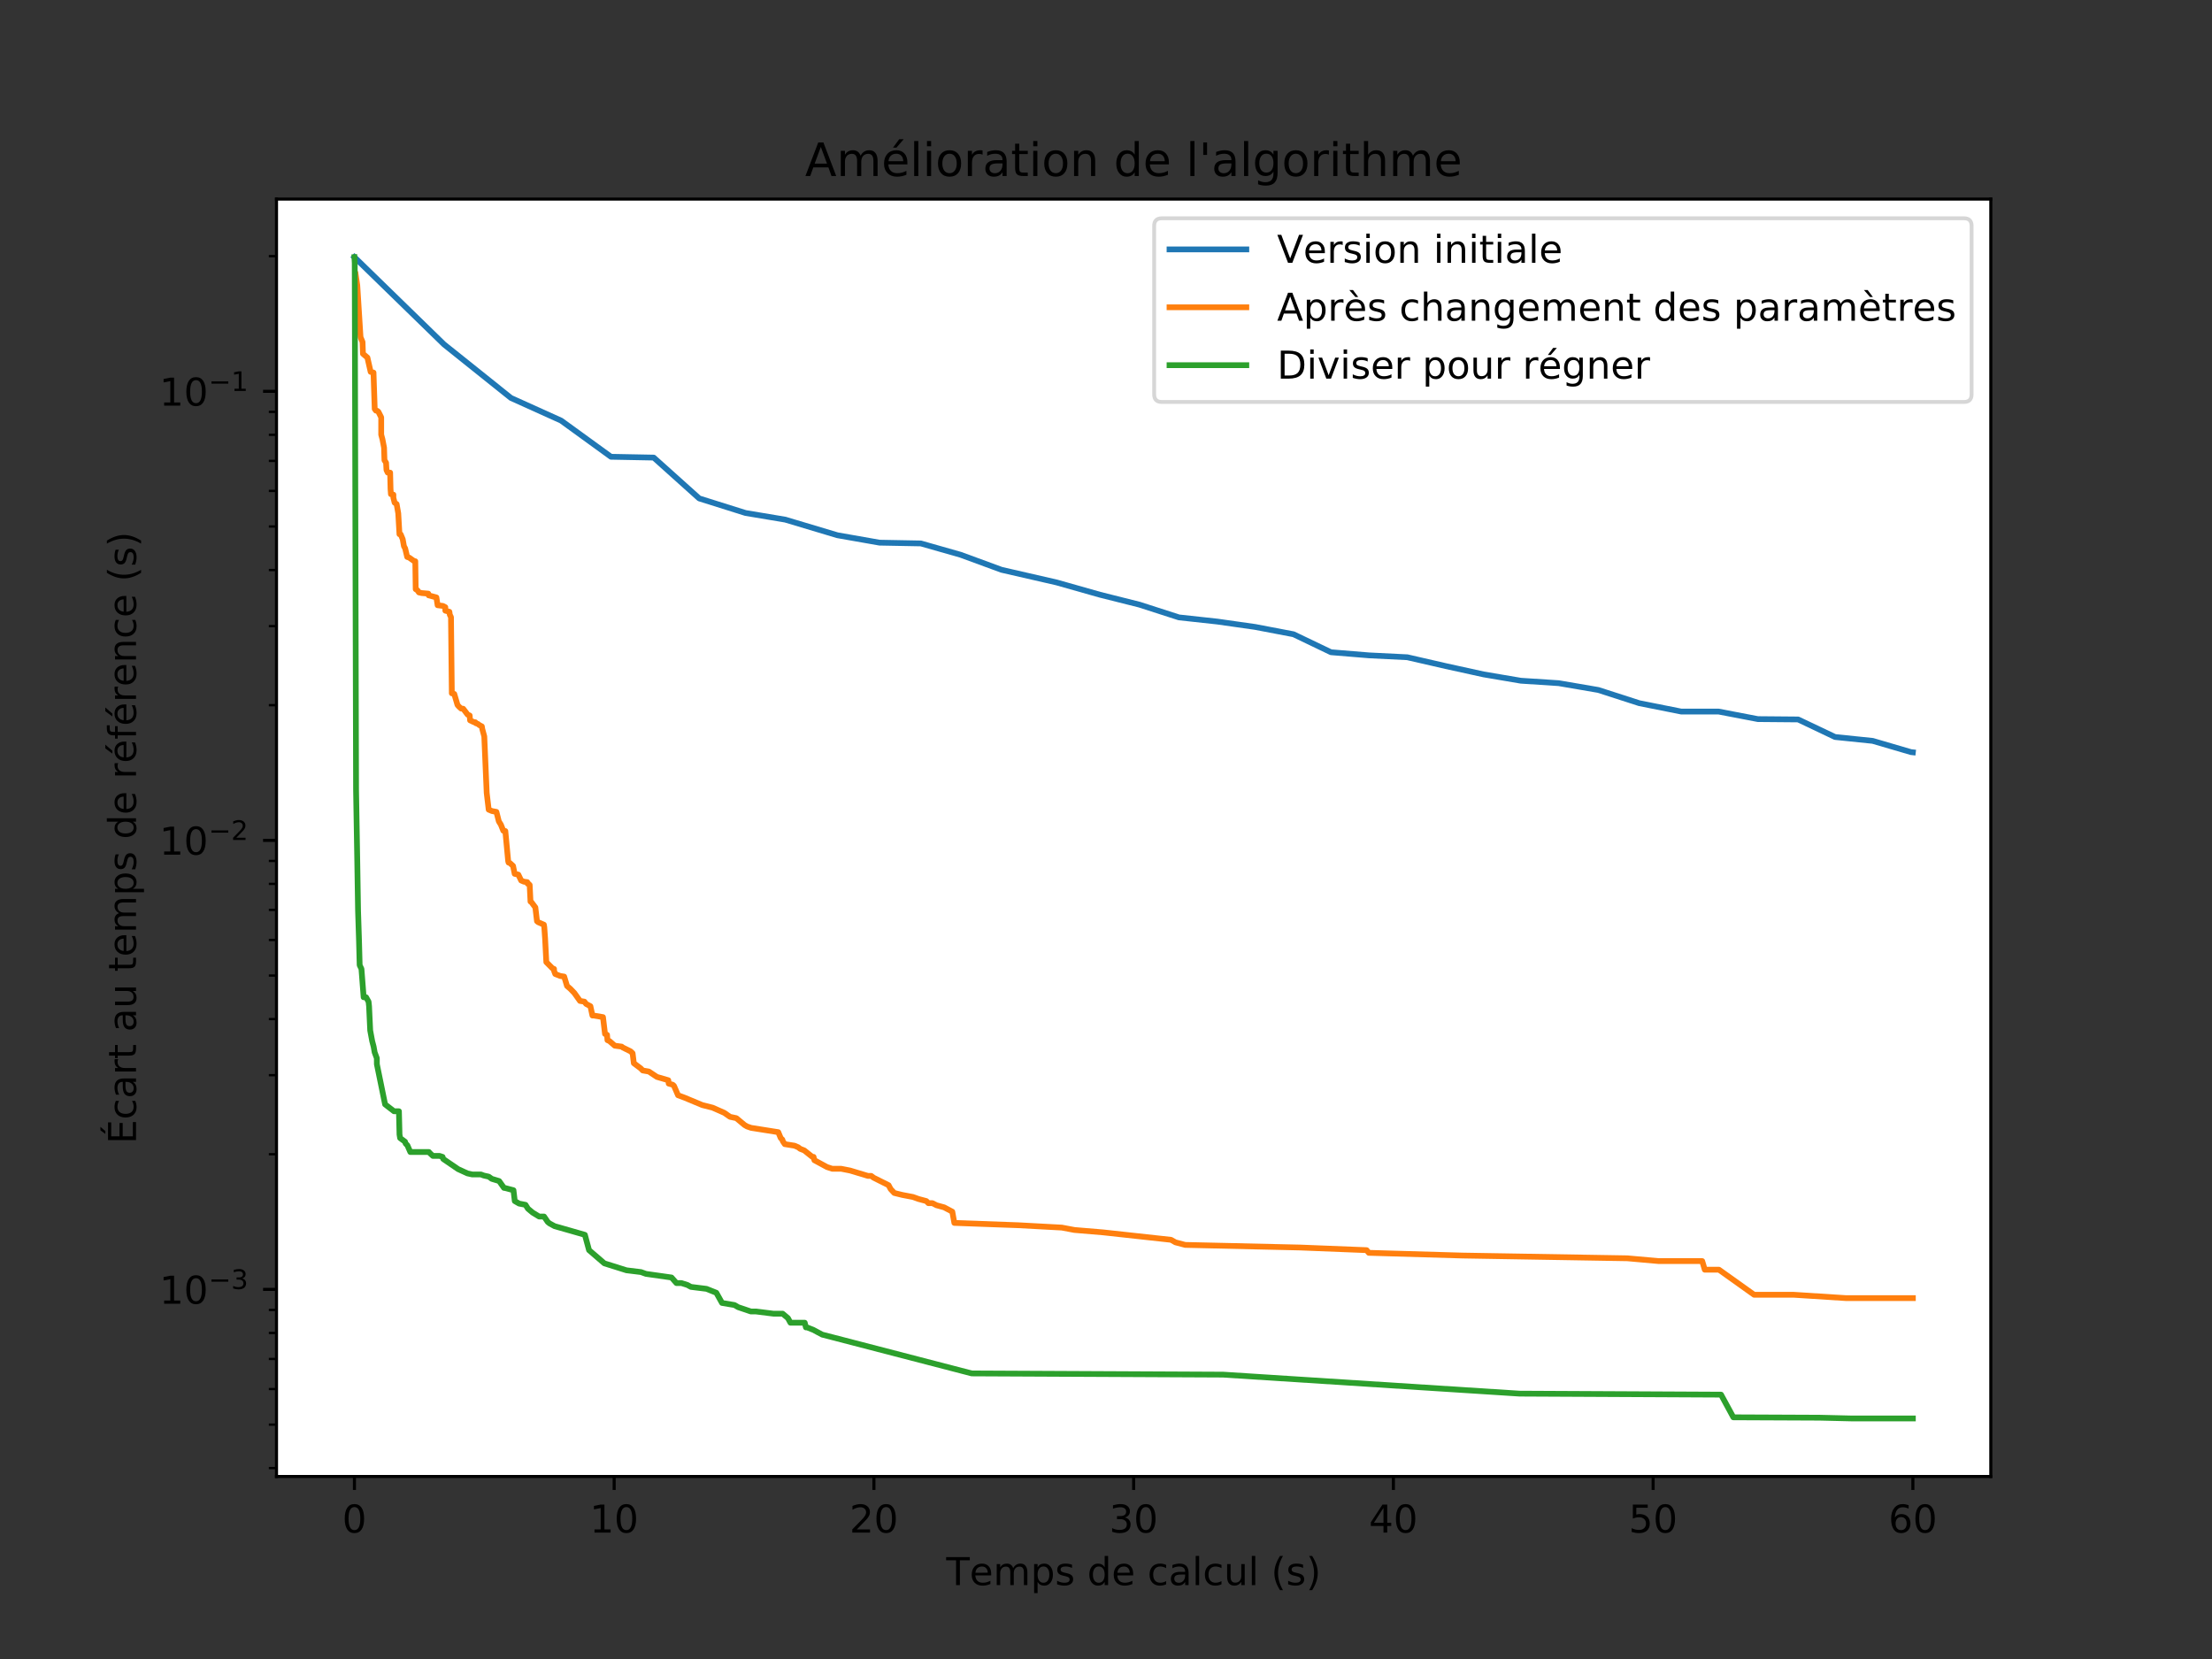 <?xml version="1.0" encoding="utf-8" standalone="no"?>
<!DOCTYPE svg PUBLIC "-//W3C//DTD SVG 1.1//EN"
  "http://www.w3.org/Graphics/SVG/1.1/DTD/svg11.dtd">
<!-- Created with matplotlib (https://matplotlib.org/) -->
<svg height="432pt" version="1.1" viewBox="0 0 576 432" width="576pt" xmlns="http://www.w3.org/2000/svg" xmlns:xlink="http://www.w3.org/1999/xlink">
 <rect x="0" y="0" width="576" height="432" fill="#333333" stroke="none"/>
 <defs>
  <style type="text/css">
*{stroke-linecap:butt;stroke-linejoin:round;}
  </style>
 </defs>
 <g id="figure_1">
  <g id="patch_1">
   <path d="M 0 432 
L 576 432 
L 576 0 
L 0 0 
z
" style="fill:transparent;"/>
  </g>
  <g id="axes_1">
   <g id="patch_2">
    <path d="M 72 384.48 
L 518.4 384.48 
L 518.4 51.84 
L 72 51.84 
z
" style="fill:#ffffff;"/>
   </g>
   <g id="line2d_1">
    <path clip-path="url(#p282837d5c0)" style="fill:none;stroke:#363737;stroke-dasharray:3,2;stroke-dashoffset:0;"/>
   </g>
   <g id="matplotlib.axis_1">
    <g id="xtick_1">
     <g id="line2d_2">
      <defs>
       <path d="M 0 0 
L 0 3.5 
" id="m70db34a175" style="stroke:#000000;stroke-width:0.8;"/>
      </defs>
      <g>
       <use style="stroke:#000000;stroke-width:0.8;" x="92.291" xlink:href="#m70db34a175" y="384.48"/>
      </g>
     </g>
     <g id="text_1">
      <!-- 0 -->
      <defs>
       <path d="M 31.781 66.406 
Q 24.172 66.406 20.328 58.906 
Q 16.5 51.422 16.5 36.375 
Q 16.5 21.391 20.328 13.891 
Q 24.172 6.391 31.781 6.391 
Q 39.453 6.391 43.281 13.891 
Q 47.125 21.391 47.125 36.375 
Q 47.125 51.422 43.281 58.906 
Q 39.453 66.406 31.781 66.406 
z
M 31.781 74.219 
Q 44.047 74.219 50.516 64.516 
Q 56.984 54.828 56.984 36.375 
Q 56.984 17.969 50.516 8.266 
Q 44.047 -1.422 31.781 -1.422 
Q 19.531 -1.422 13.062 8.266 
Q 6.594 17.969 6.594 36.375 
Q 6.594 54.828 13.062 64.516 
Q 19.531 74.219 31.781 74.219 
z
" id="DejaVuSans-48"/>
      </defs>
      <g transform="translate(89.11 399.078)scale(0.1 -0.1)">
       <use xlink:href="#DejaVuSans-48"/>
      </g>
     </g>
    </g>
    <g id="xtick_2">
     <g id="line2d_3">
      <g>
       <use style="stroke:#000000;stroke-width:0.8;" x="159.927" xlink:href="#m70db34a175" y="384.48"/>
      </g>
     </g>
     <g id="text_2">
      <!-- 10 -->
      <defs>
       <path d="M 12.406 8.297 
L 28.516 8.297 
L 28.516 63.922 
L 10.984 60.406 
L 10.984 69.391 
L 28.422 72.906 
L 38.281 72.906 
L 38.281 8.297 
L 54.391 8.297 
L 54.391 0 
L 12.406 0 
z
" id="DejaVuSans-49"/>
      </defs>
      <g transform="translate(153.565 399.078)scale(0.1 -0.1)">
       <use xlink:href="#DejaVuSans-49"/>
       <use x="63.623" xlink:href="#DejaVuSans-48"/>
      </g>
     </g>
    </g>
    <g id="xtick_3">
     <g id="line2d_4">
      <g>
       <use style="stroke:#000000;stroke-width:0.8;" x="227.564" xlink:href="#m70db34a175" y="384.48"/>
      </g>
     </g>
     <g id="text_3">
      <!-- 20 -->
      <defs>
       <path d="M 19.188 8.297 
L 53.609 8.297 
L 53.609 0 
L 7.328 0 
L 7.328 8.297 
Q 12.938 14.109 22.625 23.891 
Q 32.328 33.688 34.812 36.531 
Q 39.547 41.844 41.422 45.531 
Q 43.312 49.219 43.312 52.781 
Q 43.312 58.594 39.234 62.25 
Q 35.156 65.922 28.609 65.922 
Q 23.969 65.922 18.812 64.312 
Q 13.672 62.703 7.812 59.422 
L 7.812 69.391 
Q 13.766 71.781 18.938 73 
Q 24.125 74.219 28.422 74.219 
Q 39.75 74.219 46.484 68.547 
Q 53.219 62.891 53.219 53.422 
Q 53.219 48.922 51.531 44.891 
Q 49.859 40.875 45.406 35.406 
Q 44.188 33.984 37.641 27.219 
Q 31.109 20.453 19.188 8.297 
z
" id="DejaVuSans-50"/>
      </defs>
      <g transform="translate(221.201 399.078)scale(0.1 -0.1)">
       <use xlink:href="#DejaVuSans-50"/>
       <use x="63.623" xlink:href="#DejaVuSans-48"/>
      </g>
     </g>
    </g>
    <g id="xtick_4">
     <g id="line2d_5">
      <g>
       <use style="stroke:#000000;stroke-width:0.8;" x="295.2" xlink:href="#m70db34a175" y="384.48"/>
      </g>
     </g>
     <g id="text_4">
      <!-- 30 -->
      <defs>
       <path d="M 40.578 39.312 
Q 47.656 37.797 51.625 33 
Q 55.609 28.219 55.609 21.188 
Q 55.609 10.406 48.188 4.484 
Q 40.766 -1.422 27.094 -1.422 
Q 22.516 -1.422 17.656 -0.516 
Q 12.797 0.391 7.625 2.203 
L 7.625 11.719 
Q 11.719 9.328 16.594 8.109 
Q 21.484 6.891 26.812 6.891 
Q 36.078 6.891 40.938 10.547 
Q 45.797 14.203 45.797 21.188 
Q 45.797 27.641 41.281 31.266 
Q 36.766 34.906 28.719 34.906 
L 20.219 34.906 
L 20.219 43.016 
L 29.109 43.016 
Q 36.375 43.016 40.234 45.922 
Q 44.094 48.828 44.094 54.297 
Q 44.094 59.906 40.109 62.906 
Q 36.141 65.922 28.719 65.922 
Q 24.656 65.922 20.016 65.031 
Q 15.375 64.156 9.812 62.312 
L 9.812 71.094 
Q 15.438 72.656 20.344 73.438 
Q 25.25 74.219 29.594 74.219 
Q 40.828 74.219 47.359 69.109 
Q 53.906 64.016 53.906 55.328 
Q 53.906 49.266 50.438 45.094 
Q 46.969 40.922 40.578 39.312 
z
" id="DejaVuSans-51"/>
      </defs>
      <g transform="translate(288.837 399.078)scale(0.1 -0.1)">
       <use xlink:href="#DejaVuSans-51"/>
       <use x="63.623" xlink:href="#DejaVuSans-48"/>
      </g>
     </g>
    </g>
    <g id="xtick_5">
     <g id="line2d_6">
      <g>
       <use style="stroke:#000000;stroke-width:0.8;" x="362.836" xlink:href="#m70db34a175" y="384.48"/>
      </g>
     </g>
     <g id="text_5">
      <!-- 40 -->
      <defs>
       <path d="M 37.797 64.312 
L 12.891 25.391 
L 37.797 25.391 
z
M 35.203 72.906 
L 47.609 72.906 
L 47.609 25.391 
L 58.016 25.391 
L 58.016 17.188 
L 47.609 17.188 
L 47.609 0 
L 37.797 0 
L 37.797 17.188 
L 4.891 17.188 
L 4.891 26.703 
z
" id="DejaVuSans-52"/>
      </defs>
      <g transform="translate(356.474 399.078)scale(0.1 -0.1)">
       <use xlink:href="#DejaVuSans-52"/>
       <use x="63.623" xlink:href="#DejaVuSans-48"/>
      </g>
     </g>
    </g>
    <g id="xtick_6">
     <g id="line2d_7">
      <g>
       <use style="stroke:#000000;stroke-width:0.8;" x="430.473" xlink:href="#m70db34a175" y="384.48"/>
      </g>
     </g>
     <g id="text_6">
      <!-- 50 -->
      <defs>
       <path d="M 10.797 72.906 
L 49.516 72.906 
L 49.516 64.594 
L 19.828 64.594 
L 19.828 46.734 
Q 21.969 47.469 24.109 47.828 
Q 26.266 48.188 28.422 48.188 
Q 40.625 48.188 47.75 41.5 
Q 54.891 34.812 54.891 23.391 
Q 54.891 11.625 47.562 5.094 
Q 40.234 -1.422 26.906 -1.422 
Q 22.312 -1.422 17.547 -0.641 
Q 12.797 0.141 7.719 1.703 
L 7.719 11.625 
Q 12.109 9.234 16.797 8.062 
Q 21.484 6.891 26.703 6.891 
Q 35.156 6.891 40.078 11.328 
Q 45.016 15.766 45.016 23.391 
Q 45.016 31 40.078 35.438 
Q 35.156 39.891 26.703 39.891 
Q 22.75 39.891 18.812 39.016 
Q 14.891 38.141 10.797 36.281 
z
" id="DejaVuSans-53"/>
      </defs>
      <g transform="translate(424.11 399.078)scale(0.1 -0.1)">
       <use xlink:href="#DejaVuSans-53"/>
       <use x="63.623" xlink:href="#DejaVuSans-48"/>
      </g>
     </g>
    </g>
    <g id="xtick_7">
     <g id="line2d_8">
      <g>
       <use style="stroke:#000000;stroke-width:0.8;" x="498.109" xlink:href="#m70db34a175" y="384.48"/>
      </g>
     </g>
     <g id="text_7">
      <!-- 60 -->
      <defs>
       <path d="M 33.016 40.375 
Q 26.375 40.375 22.484 35.828 
Q 18.609 31.297 18.609 23.391 
Q 18.609 15.531 22.484 10.953 
Q 26.375 6.391 33.016 6.391 
Q 39.656 6.391 43.531 10.953 
Q 47.406 15.531 47.406 23.391 
Q 47.406 31.297 43.531 35.828 
Q 39.656 40.375 33.016 40.375 
z
M 52.594 71.297 
L 52.594 62.312 
Q 48.875 64.062 45.094 64.984 
Q 41.312 65.922 37.594 65.922 
Q 27.828 65.922 22.672 59.328 
Q 17.531 52.734 16.797 39.406 
Q 19.672 43.656 24.016 45.922 
Q 28.375 48.188 33.594 48.188 
Q 44.578 48.188 50.953 41.516 
Q 57.328 34.859 57.328 23.391 
Q 57.328 12.156 50.688 5.359 
Q 44.047 -1.422 33.016 -1.422 
Q 20.359 -1.422 13.672 8.266 
Q 6.984 17.969 6.984 36.375 
Q 6.984 53.656 15.188 63.938 
Q 23.391 74.219 37.203 74.219 
Q 40.922 74.219 44.703 73.484 
Q 48.484 72.75 52.594 71.297 
z
" id="DejaVuSans-54"/>
      </defs>
      <g transform="translate(491.747 399.078)scale(0.1 -0.1)">
       <use xlink:href="#DejaVuSans-54"/>
       <use x="63.623" xlink:href="#DejaVuSans-48"/>
      </g>
     </g>
    </g>
    <g id="text_8">
     <!-- Temps de calcul (s) -->
     <defs>
      <path d="M -0.297 72.906 
L 61.375 72.906 
L 61.375 64.594 
L 35.5 64.594 
L 35.5 0 
L 25.594 0 
L 25.594 64.594 
L -0.297 64.594 
z
" id="DejaVuSans-84"/>
      <path d="M 56.203 29.594 
L 56.203 25.203 
L 14.891 25.203 
Q 15.484 15.922 20.484 11.062 
Q 25.484 6.203 34.422 6.203 
Q 39.594 6.203 44.453 7.469 
Q 49.312 8.734 54.109 11.281 
L 54.109 2.781 
Q 49.266 0.734 44.188 -0.344 
Q 39.109 -1.422 33.891 -1.422 
Q 20.797 -1.422 13.156 6.188 
Q 5.516 13.812 5.516 26.812 
Q 5.516 40.234 12.766 48.109 
Q 20.016 56 32.328 56 
Q 43.359 56 49.781 48.891 
Q 56.203 41.797 56.203 29.594 
z
M 47.219 32.234 
Q 47.125 39.594 43.094 43.984 
Q 39.062 48.391 32.422 48.391 
Q 24.906 48.391 20.391 44.141 
Q 15.875 39.891 15.188 32.172 
z
" id="DejaVuSans-101"/>
      <path d="M 52 44.188 
Q 55.375 50.25 60.062 53.125 
Q 64.75 56 71.094 56 
Q 79.641 56 84.281 50.016 
Q 88.922 44.047 88.922 33.016 
L 88.922 0 
L 79.891 0 
L 79.891 32.719 
Q 79.891 40.578 77.094 44.375 
Q 74.312 48.188 68.609 48.188 
Q 61.625 48.188 57.562 43.547 
Q 53.516 38.922 53.516 30.906 
L 53.516 0 
L 44.484 0 
L 44.484 32.719 
Q 44.484 40.625 41.703 44.406 
Q 38.922 48.188 33.109 48.188 
Q 26.219 48.188 22.156 43.531 
Q 18.109 38.875 18.109 30.906 
L 18.109 0 
L 9.078 0 
L 9.078 54.688 
L 18.109 54.688 
L 18.109 46.188 
Q 21.188 51.219 25.484 53.609 
Q 29.781 56 35.688 56 
Q 41.656 56 45.828 52.969 
Q 50 49.953 52 44.188 
z
" id="DejaVuSans-109"/>
      <path d="M 18.109 8.203 
L 18.109 -20.797 
L 9.078 -20.797 
L 9.078 54.688 
L 18.109 54.688 
L 18.109 46.391 
Q 20.953 51.266 25.266 53.625 
Q 29.594 56 35.594 56 
Q 45.562 56 51.781 48.094 
Q 58.016 40.188 58.016 27.297 
Q 58.016 14.406 51.781 6.484 
Q 45.562 -1.422 35.594 -1.422 
Q 29.594 -1.422 25.266 0.953 
Q 20.953 3.328 18.109 8.203 
z
M 48.688 27.297 
Q 48.688 37.203 44.609 42.844 
Q 40.531 48.484 33.406 48.484 
Q 26.266 48.484 22.188 42.844 
Q 18.109 37.203 18.109 27.297 
Q 18.109 17.391 22.188 11.75 
Q 26.266 6.109 33.406 6.109 
Q 40.531 6.109 44.609 11.75 
Q 48.688 17.391 48.688 27.297 
z
" id="DejaVuSans-112"/>
      <path d="M 44.281 53.078 
L 44.281 44.578 
Q 40.484 46.531 36.375 47.5 
Q 32.281 48.484 27.875 48.484 
Q 21.188 48.484 17.844 46.438 
Q 14.5 44.391 14.5 40.281 
Q 14.5 37.156 16.891 35.375 
Q 19.281 33.594 26.516 31.984 
L 29.594 31.297 
Q 39.156 29.25 43.188 25.516 
Q 47.219 21.781 47.219 15.094 
Q 47.219 7.469 41.188 3.016 
Q 35.156 -1.422 24.609 -1.422 
Q 20.219 -1.422 15.453 -0.562 
Q 10.688 0.297 5.422 2 
L 5.422 11.281 
Q 10.406 8.688 15.234 7.391 
Q 20.062 6.109 24.812 6.109 
Q 31.156 6.109 34.562 8.281 
Q 37.984 10.453 37.984 14.406 
Q 37.984 18.062 35.516 20.016 
Q 33.062 21.969 24.703 23.781 
L 21.578 24.516 
Q 13.234 26.266 9.516 29.906 
Q 5.812 33.547 5.812 39.891 
Q 5.812 47.609 11.281 51.797 
Q 16.75 56 26.812 56 
Q 31.781 56 36.172 55.266 
Q 40.578 54.547 44.281 53.078 
z
" id="DejaVuSans-115"/>
      <path id="DejaVuSans-32"/>
      <path d="M 45.406 46.391 
L 45.406 75.984 
L 54.391 75.984 
L 54.391 0 
L 45.406 0 
L 45.406 8.203 
Q 42.578 3.328 38.25 0.953 
Q 33.938 -1.422 27.875 -1.422 
Q 17.969 -1.422 11.734 6.484 
Q 5.516 14.406 5.516 27.297 
Q 5.516 40.188 11.734 48.094 
Q 17.969 56 27.875 56 
Q 33.938 56 38.25 53.625 
Q 42.578 51.266 45.406 46.391 
z
M 14.797 27.297 
Q 14.797 17.391 18.875 11.75 
Q 22.953 6.109 30.078 6.109 
Q 37.203 6.109 41.297 11.75 
Q 45.406 17.391 45.406 27.297 
Q 45.406 37.203 41.297 42.844 
Q 37.203 48.484 30.078 48.484 
Q 22.953 48.484 18.875 42.844 
Q 14.797 37.203 14.797 27.297 
z
" id="DejaVuSans-100"/>
      <path d="M 48.781 52.594 
L 48.781 44.188 
Q 44.969 46.297 41.141 47.344 
Q 37.312 48.391 33.406 48.391 
Q 24.656 48.391 19.812 42.844 
Q 14.984 37.312 14.984 27.297 
Q 14.984 17.281 19.812 11.734 
Q 24.656 6.203 33.406 6.203 
Q 37.312 6.203 41.141 7.25 
Q 44.969 8.297 48.781 10.406 
L 48.781 2.094 
Q 45.016 0.344 40.984 -0.531 
Q 36.969 -1.422 32.422 -1.422 
Q 20.062 -1.422 12.781 6.344 
Q 5.516 14.109 5.516 27.297 
Q 5.516 40.672 12.859 48.328 
Q 20.219 56 33.016 56 
Q 37.156 56 41.109 55.141 
Q 45.062 54.297 48.781 52.594 
z
" id="DejaVuSans-99"/>
      <path d="M 34.281 27.484 
Q 23.391 27.484 19.188 25 
Q 14.984 22.516 14.984 16.5 
Q 14.984 11.719 18.141 8.906 
Q 21.297 6.109 26.703 6.109 
Q 34.188 6.109 38.703 11.406 
Q 43.219 16.703 43.219 25.484 
L 43.219 27.484 
z
M 52.203 31.203 
L 52.203 0 
L 43.219 0 
L 43.219 8.297 
Q 40.141 3.328 35.547 0.953 
Q 30.953 -1.422 24.312 -1.422 
Q 15.922 -1.422 10.953 3.297 
Q 6 8.016 6 15.922 
Q 6 25.141 12.172 29.828 
Q 18.359 34.516 30.609 34.516 
L 43.219 34.516 
L 43.219 35.406 
Q 43.219 41.609 39.141 45 
Q 35.062 48.391 27.688 48.391 
Q 23 48.391 18.547 47.266 
Q 14.109 46.141 10.016 43.891 
L 10.016 52.203 
Q 14.938 54.109 19.578 55.047 
Q 24.219 56 28.609 56 
Q 40.484 56 46.344 49.844 
Q 52.203 43.703 52.203 31.203 
z
" id="DejaVuSans-97"/>
      <path d="M 9.422 75.984 
L 18.406 75.984 
L 18.406 0 
L 9.422 0 
z
" id="DejaVuSans-108"/>
      <path d="M 8.5 21.578 
L 8.5 54.688 
L 17.484 54.688 
L 17.484 21.922 
Q 17.484 14.156 20.5 10.266 
Q 23.531 6.391 29.594 6.391 
Q 36.859 6.391 41.078 11.031 
Q 45.312 15.672 45.312 23.688 
L 45.312 54.688 
L 54.297 54.688 
L 54.297 0 
L 45.312 0 
L 45.312 8.406 
Q 42.047 3.422 37.719 1 
Q 33.406 -1.422 27.688 -1.422 
Q 18.266 -1.422 13.375 4.438 
Q 8.5 10.297 8.5 21.578 
z
M 31.109 56 
z
" id="DejaVuSans-117"/>
      <path d="M 31 75.875 
Q 24.469 64.656 21.281 53.656 
Q 18.109 42.672 18.109 31.391 
Q 18.109 20.125 21.312 9.062 
Q 24.516 -2 31 -13.188 
L 23.188 -13.188 
Q 15.875 -1.703 12.234 9.375 
Q 8.594 20.453 8.594 31.391 
Q 8.594 42.281 12.203 53.312 
Q 15.828 64.359 23.188 75.875 
z
" id="DejaVuSans-40"/>
      <path d="M 8.016 75.875 
L 15.828 75.875 
Q 23.141 64.359 26.781 53.312 
Q 30.422 42.281 30.422 31.391 
Q 30.422 20.453 26.781 9.375 
Q 23.141 -1.703 15.828 -13.188 
L 8.016 -13.188 
Q 14.5 -2 17.703 9.062 
Q 20.906 20.125 20.906 31.391 
Q 20.906 42.672 17.703 53.656 
Q 14.5 64.656 8.016 75.875 
z
" id="DejaVuSans-41"/>
     </defs>
     <g transform="translate(246.4 412.757)scale(0.1 -0.1)">
      <use xlink:href="#DejaVuSans-84"/>
      <use x="60.818" xlink:href="#DejaVuSans-101"/>
      <use x="122.342" xlink:href="#DejaVuSans-109"/>
      <use x="219.754" xlink:href="#DejaVuSans-112"/>
      <use x="283.23" xlink:href="#DejaVuSans-115"/>
      <use x="335.33" xlink:href="#DejaVuSans-32"/>
      <use x="367.117" xlink:href="#DejaVuSans-100"/>
      <use x="430.594" xlink:href="#DejaVuSans-101"/>
      <use x="492.117" xlink:href="#DejaVuSans-32"/>
      <use x="523.904" xlink:href="#DejaVuSans-99"/>
      <use x="578.885" xlink:href="#DejaVuSans-97"/>
      <use x="640.164" xlink:href="#DejaVuSans-108"/>
      <use x="667.947" xlink:href="#DejaVuSans-99"/>
      <use x="722.928" xlink:href="#DejaVuSans-117"/>
      <use x="786.307" xlink:href="#DejaVuSans-108"/>
      <use x="814.09" xlink:href="#DejaVuSans-32"/>
      <use x="845.877" xlink:href="#DejaVuSans-40"/>
      <use x="884.891" xlink:href="#DejaVuSans-115"/>
      <use x="936.99" xlink:href="#DejaVuSans-41"/>
     </g>
    </g>
   </g>
   <g id="matplotlib.axis_2">
    <g id="ytick_1">
     <g id="line2d_9">
      <defs>
       <path d="M 0 0 
L -3.5 0 
" id="mff060f6d8f" style="stroke:#000000;stroke-width:0.8;"/>
      </defs>
      <g>
       <use style="stroke:#000000;stroke-width:0.8;" x="72" xlink:href="#mff060f6d8f" y="335.76"/>
      </g>
     </g>
     <g id="text_9">
      <!-- $\mathdefault{10^{-3}}$ -->
      <defs>
       <path d="M 10.594 35.5 
L 73.188 35.5 
L 73.188 27.203 
L 10.594 27.203 
z
" id="DejaVuSans-8722"/>
      </defs>
      <g transform="translate(41.5 339.559)scale(0.1 -0.1)">
       <use transform="translate(0 0.766)" xlink:href="#DejaVuSans-49"/>
       <use transform="translate(63.623 0.766)" xlink:href="#DejaVuSans-48"/>
       <use transform="translate(128.203 39.047)scale(0.7)" xlink:href="#DejaVuSans-8722"/>
       <use transform="translate(186.855 39.047)scale(0.7)" xlink:href="#DejaVuSans-51"/>
      </g>
     </g>
    </g>
    <g id="ytick_2">
     <g id="line2d_10">
      <g>
       <use style="stroke:#000000;stroke-width:0.8;" x="72" xlink:href="#mff060f6d8f" y="218.829"/>
      </g>
     </g>
     <g id="text_10">
      <!-- $\mathdefault{10^{-2}}$ -->
      <g transform="translate(41.5 222.628)scale(0.1 -0.1)">
       <use transform="translate(0 0.766)" xlink:href="#DejaVuSans-49"/>
       <use transform="translate(63.623 0.766)" xlink:href="#DejaVuSans-48"/>
       <use transform="translate(128.203 39.047)scale(0.7)" xlink:href="#DejaVuSans-8722"/>
       <use transform="translate(186.855 39.047)scale(0.7)" xlink:href="#DejaVuSans-50"/>
      </g>
     </g>
    </g>
    <g id="ytick_3">
     <g id="line2d_11">
      <g>
       <use style="stroke:#000000;stroke-width:0.8;" x="72" xlink:href="#mff060f6d8f" y="101.898"/>
      </g>
     </g>
     <g id="text_11">
      <!-- $\mathdefault{10^{-1}}$ -->
      <g transform="translate(41.5 105.697)scale(0.1 -0.1)">
       <use transform="translate(0 0.684)" xlink:href="#DejaVuSans-49"/>
       <use transform="translate(63.623 0.684)" xlink:href="#DejaVuSans-48"/>
       <use transform="translate(128.203 38.966)scale(0.7)" xlink:href="#DejaVuSans-8722"/>
       <use transform="translate(186.855 38.966)scale(0.7)" xlink:href="#DejaVuSans-49"/>
      </g>
     </g>
    </g>
    <g id="ytick_4">
     <g id="line2d_12">
      <defs>
       <path d="M 0 0 
L -2 0 
" id="mcf4297b88d" style="stroke:#000000;stroke-width:0.6;"/>
      </defs>
      <g>
       <use style="stroke:#000000;stroke-width:0.6;" x="72" xlink:href="#mcf4297b88d" y="382.291"/>
      </g>
     </g>
    </g>
    <g id="ytick_5">
     <g id="line2d_13">
      <g>
       <use style="stroke:#000000;stroke-width:0.6;" x="72" xlink:href="#mcf4297b88d" y="370.96"/>
      </g>
     </g>
    </g>
    <g id="ytick_6">
     <g id="line2d_14">
      <g>
       <use style="stroke:#000000;stroke-width:0.6;" x="72" xlink:href="#mcf4297b88d" y="361.701"/>
      </g>
     </g>
    </g>
    <g id="ytick_7">
     <g id="line2d_15">
      <g>
       <use style="stroke:#000000;stroke-width:0.6;" x="72" xlink:href="#mcf4297b88d" y="353.873"/>
      </g>
     </g>
    </g>
    <g id="ytick_8">
     <g id="line2d_16">
      <g>
       <use style="stroke:#000000;stroke-width:0.6;" x="72" xlink:href="#mcf4297b88d" y="347.092"/>
      </g>
     </g>
    </g>
    <g id="ytick_9">
     <g id="line2d_17">
      <g>
       <use style="stroke:#000000;stroke-width:0.6;" x="72" xlink:href="#mcf4297b88d" y="341.11"/>
      </g>
     </g>
    </g>
    <g id="ytick_10">
     <g id="line2d_18">
      <g>
       <use style="stroke:#000000;stroke-width:0.6;" x="72" xlink:href="#mcf4297b88d" y="300.56"/>
      </g>
     </g>
    </g>
    <g id="ytick_11">
     <g id="line2d_19">
      <g>
       <use style="stroke:#000000;stroke-width:0.6;" x="72" xlink:href="#mcf4297b88d" y="279.97"/>
      </g>
     </g>
    </g>
    <g id="ytick_12">
     <g id="line2d_20">
      <g>
       <use style="stroke:#000000;stroke-width:0.6;" x="72" xlink:href="#mcf4297b88d" y="265.361"/>
      </g>
     </g>
    </g>
    <g id="ytick_13">
     <g id="line2d_21">
      <g>
       <use style="stroke:#000000;stroke-width:0.6;" x="72" xlink:href="#mcf4297b88d" y="254.029"/>
      </g>
     </g>
    </g>
    <g id="ytick_14">
     <g id="line2d_22">
      <g>
       <use style="stroke:#000000;stroke-width:0.6;" x="72" xlink:href="#mcf4297b88d" y="244.77"/>
      </g>
     </g>
    </g>
    <g id="ytick_15">
     <g id="line2d_23">
      <g>
       <use style="stroke:#000000;stroke-width:0.6;" x="72" xlink:href="#mcf4297b88d" y="236.942"/>
      </g>
     </g>
    </g>
    <g id="ytick_16">
     <g id="line2d_24">
      <g>
       <use style="stroke:#000000;stroke-width:0.6;" x="72" xlink:href="#mcf4297b88d" y="230.161"/>
      </g>
     </g>
    </g>
    <g id="ytick_17">
     <g id="line2d_25">
      <g>
       <use style="stroke:#000000;stroke-width:0.6;" x="72" xlink:href="#mcf4297b88d" y="224.18"/>
      </g>
     </g>
    </g>
    <g id="ytick_18">
     <g id="line2d_26">
      <g>
       <use style="stroke:#000000;stroke-width:0.6;" x="72" xlink:href="#mcf4297b88d" y="183.629"/>
      </g>
     </g>
    </g>
    <g id="ytick_19">
     <g id="line2d_27">
      <g>
       <use style="stroke:#000000;stroke-width:0.6;" x="72" xlink:href="#mcf4297b88d" y="163.039"/>
      </g>
     </g>
    </g>
    <g id="ytick_20">
     <g id="line2d_28">
      <g>
       <use style="stroke:#000000;stroke-width:0.6;" x="72" xlink:href="#mcf4297b88d" y="148.43"/>
      </g>
     </g>
    </g>
    <g id="ytick_21">
     <g id="line2d_29">
      <g>
       <use style="stroke:#000000;stroke-width:0.6;" x="72" xlink:href="#mcf4297b88d" y="137.098"/>
      </g>
     </g>
    </g>
    <g id="ytick_22">
     <g id="line2d_30">
      <g>
       <use style="stroke:#000000;stroke-width:0.6;" x="72" xlink:href="#mcf4297b88d" y="127.839"/>
      </g>
     </g>
    </g>
    <g id="ytick_23">
     <g id="line2d_31">
      <g>
       <use style="stroke:#000000;stroke-width:0.6;" x="72" xlink:href="#mcf4297b88d" y="120.011"/>
      </g>
     </g>
    </g>
    <g id="ytick_24">
     <g id="line2d_32">
      <g>
       <use style="stroke:#000000;stroke-width:0.6;" x="72" xlink:href="#mcf4297b88d" y="113.23"/>
      </g>
     </g>
    </g>
    <g id="ytick_25">
     <g id="line2d_33">
      <g>
       <use style="stroke:#000000;stroke-width:0.6;" x="72" xlink:href="#mcf4297b88d" y="107.249"/>
      </g>
     </g>
    </g>
    <g id="ytick_26">
     <g id="line2d_34">
      <g>
       <use style="stroke:#000000;stroke-width:0.6;" x="72" xlink:href="#mcf4297b88d" y="66.699"/>
      </g>
     </g>
    </g>
    <g id="text_12">
     <!-- Écart au temps de référence (s) -->
     <defs>
      <path d="M 9.812 72.906 
L 55.906 72.906 
L 55.906 64.594 
L 19.672 64.594 
L 19.672 43.016 
L 54.391 43.016 
L 54.391 34.719 
L 19.672 34.719 
L 19.672 8.297 
L 56.781 8.297 
L 56.781 0 
L 9.812 0 
z
M 35.406 92.734 
L 44.438 92.734 
L 33.297 79.844 
L 25.828 79.844 
z
" id="DejaVuSans-201"/>
      <path d="M 41.109 46.297 
Q 39.594 47.172 37.812 47.578 
Q 36.031 48 33.891 48 
Q 26.266 48 22.188 43.047 
Q 18.109 38.094 18.109 28.812 
L 18.109 0 
L 9.078 0 
L 9.078 54.688 
L 18.109 54.688 
L 18.109 46.188 
Q 20.953 51.172 25.484 53.578 
Q 30.031 56 36.531 56 
Q 37.453 56 38.578 55.875 
Q 39.703 55.766 41.062 55.516 
z
" id="DejaVuSans-114"/>
      <path d="M 18.312 70.219 
L 18.312 54.688 
L 36.812 54.688 
L 36.812 47.703 
L 18.312 47.703 
L 18.312 18.016 
Q 18.312 11.328 20.141 9.422 
Q 21.969 7.516 27.594 7.516 
L 36.812 7.516 
L 36.812 0 
L 27.594 0 
Q 17.188 0 13.234 3.875 
Q 9.281 7.766 9.281 18.016 
L 9.281 47.703 
L 2.688 47.703 
L 2.688 54.688 
L 9.281 54.688 
L 9.281 70.219 
z
" id="DejaVuSans-116"/>
      <path d="M 56.203 29.594 
L 56.203 25.203 
L 14.891 25.203 
Q 15.484 15.922 20.484 11.062 
Q 25.484 6.203 34.422 6.203 
Q 39.594 6.203 44.453 7.469 
Q 49.312 8.734 54.109 11.281 
L 54.109 2.781 
Q 49.266 0.734 44.188 -0.344 
Q 39.109 -1.422 33.891 -1.422 
Q 20.797 -1.422 13.156 6.188 
Q 5.516 13.812 5.516 26.812 
Q 5.516 40.234 12.766 48.109 
Q 20.016 56 32.328 56 
Q 43.359 56 49.781 48.891 
Q 56.203 41.797 56.203 29.594 
z
M 47.219 32.234 
Q 47.125 39.594 43.094 43.984 
Q 39.062 48.391 32.422 48.391 
Q 24.906 48.391 20.391 44.141 
Q 15.875 39.891 15.188 32.172 
z
M 38.578 79.984 
L 48.297 79.984 
L 32.375 61.625 
L 24.906 61.625 
z
" id="DejaVuSans-233"/>
      <path d="M 37.109 75.984 
L 37.109 68.5 
L 28.516 68.5 
Q 23.688 68.5 21.797 66.547 
Q 19.922 64.594 19.922 59.516 
L 19.922 54.688 
L 34.719 54.688 
L 34.719 47.703 
L 19.922 47.703 
L 19.922 0 
L 10.891 0 
L 10.891 47.703 
L 2.297 47.703 
L 2.297 54.688 
L 10.891 54.688 
L 10.891 58.5 
Q 10.891 67.625 15.141 71.797 
Q 19.391 75.984 28.609 75.984 
z
" id="DejaVuSans-102"/>
      <path d="M 54.891 33.016 
L 54.891 0 
L 45.906 0 
L 45.906 32.719 
Q 45.906 40.484 42.875 44.328 
Q 39.844 48.188 33.797 48.188 
Q 26.516 48.188 22.312 43.547 
Q 18.109 38.922 18.109 30.906 
L 18.109 0 
L 9.078 0 
L 9.078 54.688 
L 18.109 54.688 
L 18.109 46.188 
Q 21.344 51.125 25.703 53.562 
Q 30.078 56 35.797 56 
Q 45.219 56 50.047 50.172 
Q 54.891 44.344 54.891 33.016 
z
" id="DejaVuSans-110"/>
     </defs>
     <g transform="translate(35.42 297.862)rotate(-90)scale(0.1 -0.1)">
      <use xlink:href="#DejaVuSans-201"/>
      <use x="63.184" xlink:href="#DejaVuSans-99"/>
      <use x="118.164" xlink:href="#DejaVuSans-97"/>
      <use x="179.443" xlink:href="#DejaVuSans-114"/>
      <use x="220.557" xlink:href="#DejaVuSans-116"/>
      <use x="259.766" xlink:href="#DejaVuSans-32"/>
      <use x="291.553" xlink:href="#DejaVuSans-97"/>
      <use x="352.832" xlink:href="#DejaVuSans-117"/>
      <use x="416.211" xlink:href="#DejaVuSans-32"/>
      <use x="447.998" xlink:href="#DejaVuSans-116"/>
      <use x="487.207" xlink:href="#DejaVuSans-101"/>
      <use x="548.73" xlink:href="#DejaVuSans-109"/>
      <use x="646.143" xlink:href="#DejaVuSans-112"/>
      <use x="709.619" xlink:href="#DejaVuSans-115"/>
      <use x="761.719" xlink:href="#DejaVuSans-32"/>
      <use x="793.506" xlink:href="#DejaVuSans-100"/>
      <use x="856.982" xlink:href="#DejaVuSans-101"/>
      <use x="918.506" xlink:href="#DejaVuSans-32"/>
      <use x="950.293" xlink:href="#DejaVuSans-114"/>
      <use x="991.375" xlink:href="#DejaVuSans-233"/>
      <use x="1052.898" xlink:href="#DejaVuSans-102"/>
      <use x="1088.104" xlink:href="#DejaVuSans-233"/>
      <use x="1149.627" xlink:href="#DejaVuSans-114"/>
      <use x="1190.709" xlink:href="#DejaVuSans-101"/>
      <use x="1252.232" xlink:href="#DejaVuSans-110"/>
      <use x="1315.611" xlink:href="#DejaVuSans-99"/>
      <use x="1370.592" xlink:href="#DejaVuSans-101"/>
      <use x="1432.115" xlink:href="#DejaVuSans-32"/>
      <use x="1463.902" xlink:href="#DejaVuSans-40"/>
      <use x="1502.916" xlink:href="#DejaVuSans-115"/>
      <use x="1555.016" xlink:href="#DejaVuSans-41"/>
     </g>
    </g>
   </g>
   <g id="line2d_35">
    <path clip-path="url(#p282837d5c0)" d="M 92.291 66.96 
L 115.605 89.665 
L 133.052 103.625 
L 146.112 109.524 
L 159.099 118.942 
L 170.226 119.155 
L 182.076 129.789 
L 194.122 133.577 
L 204.485 135.312 
L 218.051 139.376 
L 229.022 141.307 
L 239.784 141.51 
L 250.126 144.455 
L 260.814 148.379 
L 275.178 151.676 
L 286.426 154.864 
L 296.722 157.451 
L 306.996 160.766 
L 317.001 161.857 
L 326.836 163.254 
L 336.827 165.16 
L 346.581 169.84 
L 356.484 170.653 
L 366.455 171.147 
L 376.48 173.449 
L 386.309 175.606 
L 396.029 177.259 
L 405.879 177.898 
L 416.201 179.667 
L 426.861 183.108 
L 437.812 185.291 
L 447.539 185.291 
L 457.753 187.252 
L 468.231 187.343 
L 477.845 191.913 
L 487.633 192.92 
L 497.624 195.848 
L 498.109 195.902 
" style="fill:none;stroke:#1f77b4;stroke-linecap:square;stroke-width:1.5;"/>
   </g>
   <g id="line2d_36">
    <path clip-path="url(#p282837d5c0)" d="M 92.608 71.463 
L 93.031 74.287 
L 93.876 87.778 
L 94.404 89.05 
L 94.51 92.118 
L 95.672 93.112 
L 96.518 96.833 
L 97.258 97.017 
L 97.574 106.489 
L 97.892 106.926 
L 98.209 106.964 
L 98.526 107.208 
L 99.265 108.676 
L 99.265 113.184 
L 99.582 114.36 
L 100.005 116.56 
L 100.111 119.837 
L 100.534 120.492 
L 100.639 122.395 
L 100.956 123.058 
L 101.59 123.071 
L 101.696 127.357 
L 101.802 128.687 
L 102.436 128.802 
L 102.436 129.614 
L 102.753 130.886 
L 103.281 131.262 
L 103.704 133.672 
L 104.021 139.111 
L 104.338 139.147 
L 104.866 140.414 
L 105.183 142.216 
L 105.5 142.8 
L 106.028 145.026 
L 106.557 145.204 
L 107.825 146.106 
L 108.142 146.146 
L 108.248 153.42 
L 108.67 153.677 
L 109.093 154.267 
L 109.833 154.434 
L 111.524 154.577 
L 111.629 155.033 
L 113.637 155.566 
L 113.954 157.603 
L 115.328 157.78 
L 115.962 158.112 
L 115.962 159.016 
L 117.019 159.304 
L 117.124 160.07 
L 117.441 160.712 
L 117.441 161.336 
L 117.653 180.536 
L 118.287 180.695 
L 119.132 183.571 
L 119.555 184.038 
L 120.083 184.51 
L 120.612 184.553 
L 121.774 186.084 
L 122.302 186.306 
L 122.408 187.571 
L 123.359 188.03 
L 123.782 188.077 
L 123.887 188.308 
L 124.416 188.494 
L 124.839 188.821 
L 125.473 189.15 
L 125.578 189.815 
L 126.107 191.764 
L 126.736 206.466 
L 127.255 210.829 
L 128.101 211.191 
L 129.263 211.41 
L 129.897 213.883 
L 130.425 214.735 
L 131.059 216.321 
L 131.588 216.401 
L 132.328 224.238 
L 132.433 224.616 
L 132.75 224.711 
L 133.49 225.38 
L 133.596 225.477 
L 134.018 227.544 
L 134.97 227.746 
L 135.709 229.282 
L 136.449 229.595 
L 137.294 229.7 
L 137.4 230.121 
L 137.611 230.121 
L 137.928 230.439 
L 138.14 234.767 
L 138.351 234.883 
L 139.408 236.296 
L 139.831 239.881 
L 140.147 240.138 
L 141.627 240.786 
L 141.733 241.442 
L 141.944 244.435 
L 142.261 250.533 
L 143.846 252.138 
L 144.269 252.301 
L 144.269 252.795 
L 144.586 253.627 
L 145.854 254.134 
L 146.911 254.304 
L 147.65 256.744 
L 148.496 257.464 
L 149.553 258.562 
L 151.032 260.64 
L 152.194 260.833 
L 152.617 261.417 
L 153.739 262.008 
L 154.268 264.442 
L 154.585 264.442 
L 157.015 264.859 
L 157.544 269.233 
L 158.072 269.462 
L 158.178 270.857 
L 158.706 271.093 
L 160.08 272.292 
L 161.876 272.535 
L 162.193 272.779 
L 164.201 273.768 
L 164.73 274.27 
L 165.047 276.857 
L 166.841 278.201 
L 167.369 278.749 
L 168.955 279.025 
L 171.068 280.429 
L 174.027 281.29 
L 174.133 282.166 
L 175.189 282.462 
L 175.507 282.759 
L 176.563 285.201 
L 178.254 285.831 
L 182.904 287.767 
L 185.545 288.429 
L 188.61 289.78 
L 190.09 290.817 
L 191.744 291.168 
L 193.89 292.957 
L 194.523 293.323 
L 195.58 293.691 
L 202.661 294.813 
L 203.295 296.347 
L 203.717 296.738 
L 203.823 297.132 
L 204.351 297.93 
L 206.887 298.333 
L 207.838 298.74 
L 208.367 299.15 
L 209.424 299.563 
L 211.537 301.25 
L 211.854 301.25 
L 212.065 302.116 
L 215.341 303.892 
L 216.715 304.346 
L 219.04 304.346 
L 221.365 304.804 
L 226.014 306.203 
L 226.86 306.203 
L 227.494 306.678 
L 231.389 308.624 
L 231.917 309.626 
L 232.868 310.648 
L 234.982 311.167 
L 237.729 311.691 
L 239.209 312.221 
L 241.216 312.756 
L 241.745 313.297 
L 242.801 313.297 
L 243.858 313.844 
L 245.866 314.397 
L 247.98 315.52 
L 248.508 318.444 
L 265.195 319.049 
L 276.503 319.662 
L 279.779 320.282 
L 287.282 320.91 
L 304.929 322.842 
L 306.091 323.502 
L 308.628 324.171 
L 338.534 324.85 
L 355.864 325.537 
L 356.432 326.234 
L 380.862 326.94 
L 423.742 327.657 
L 431.901 328.384 
L 443.251 328.384 
L 443.92 330.628 
L 447.618 330.628 
L 456.764 337.15 
L 466.998 337.15 
L 480.703 338.027 
L 498.109 338.027 
L 498.109 338.027 
" style="fill:none;stroke:#ff7f0e;stroke-linecap:square;stroke-width:1.5;"/>
   </g>
   <g id="line2d_37">
    <path clip-path="url(#p282837d5c0)" d="M 92.291 66.96 
L 92.372 68.515 
L 92.717 205.611 
L 93.034 224.332 
L 93.237 237.138 
L 93.488 244.999 
L 93.656 251.329 
L 94.123 252.301 
L 94.691 259.685 
L 95.326 259.685 
L 95.975 260.833 
L 96.104 262.008 
L 96.401 268.327 
L 96.915 271.093 
L 97.293 272.535 
L 97.557 274.019 
L 98.125 275.547 
L 98.138 277.123 
L 100.274 287.57 
L 102.6 289.371 
L 103.884 289.371 
L 104.033 295.421 
L 104.188 296.347 
L 105.466 297.291 
L 105.621 297.769 
L 106.088 298.252 
L 106.845 299.98 
L 111.691 299.98 
L 111.894 300.231 
L 112.719 300.994 
L 114.463 300.994 
L 115.247 301.25 
L 115.403 301.768 
L 115.761 302.029 
L 119.296 304.437 
L 121.71 305.545 
L 122.98 305.826 
L 125.218 305.826 
L 125.982 306.109 
L 127.259 306.393 
L 128.057 306.965 
L 129.977 307.545 
L 131.241 309.324 
L 131.39 309.324 
L 133.708 309.931 
L 134.046 312.756 
L 135.161 313.406 
L 136.845 313.734 
L 137.473 314.731 
L 138.69 315.748 
L 140.394 316.786 
L 141.671 316.786 
L 142.644 318.204 
L 143.091 318.564 
L 144.422 319.293 
L 148.343 320.407 
L 152.304 321.546 
L 153.386 325.537 
L 157.374 328.972 
L 163.14 330.782 
L 166.912 331.244 
L 168.203 331.711 
L 174.861 332.657 
L 176.146 334.111 
L 177.444 334.111 
L 179.005 334.605 
L 179.911 335.104 
L 183.96 335.608 
L 186.529 336.631 
L 188.009 339.282 
L 191.267 339.829 
L 192.207 340.382 
L 195.533 341.507 
L 196.865 341.507 
L 201.4 342.079 
L 203.8 342.079 
L 205.179 343.242 
L 205.828 344.433 
L 209.553 344.433 
L 209.857 345.652 
L 210.168 345.652 
L 211.743 346.273 
L 214.116 347.538 
L 216.63 348.182 
L 253.045 357.636 
L 318.5 357.95 
L 395.724 362.9 
L 448.152 363.16 
L 451.363 369.066 
L 473.846 369.164 
L 482.059 369.36 
L 498.109 369.36 
L 498.109 369.36 
" style="fill:none;stroke:#2ca02c;stroke-linecap:square;stroke-width:1.5;"/>
   </g>
   <g id="patch_3">
    <path d="M 72 384.48 
L 72 51.84 
" style="fill:none;stroke:#000000;stroke-linecap:square;stroke-linejoin:miter;stroke-width:0.8;"/>
   </g>
   <g id="patch_4">
    <path d="M 518.4 384.48 
L 518.4 51.84 
" style="fill:none;stroke:#000000;stroke-linecap:square;stroke-linejoin:miter;stroke-width:0.8;"/>
   </g>
   <g id="patch_5">
    <path d="M 72 384.48 
L 518.4 384.48 
" style="fill:none;stroke:#000000;stroke-linecap:square;stroke-linejoin:miter;stroke-width:0.8;"/>
   </g>
   <g id="patch_6">
    <path d="M 72 51.84 
L 518.4 51.84 
" style="fill:none;stroke:#000000;stroke-linecap:square;stroke-linejoin:miter;stroke-width:0.8;"/>
   </g>
   <g id="text_13">
    <!-- Amélioration de l'algorithme -->
    <defs>
     <path d="M 34.188 63.188 
L 20.797 26.906 
L 47.609 26.906 
z
M 28.609 72.906 
L 39.797 72.906 
L 67.578 0 
L 57.328 0 
L 50.688 18.703 
L 17.828 18.703 
L 11.188 0 
L 0.781 0 
z
" id="DejaVuSans-65"/>
     <path d="M 9.422 54.688 
L 18.406 54.688 
L 18.406 0 
L 9.422 0 
z
M 9.422 75.984 
L 18.406 75.984 
L 18.406 64.594 
L 9.422 64.594 
z
" id="DejaVuSans-105"/>
     <path d="M 30.609 48.391 
Q 23.391 48.391 19.188 42.75 
Q 14.984 37.109 14.984 27.297 
Q 14.984 17.484 19.156 11.844 
Q 23.344 6.203 30.609 6.203 
Q 37.797 6.203 41.984 11.859 
Q 46.188 17.531 46.188 27.297 
Q 46.188 37.016 41.984 42.703 
Q 37.797 48.391 30.609 48.391 
z
M 30.609 56 
Q 42.328 56 49.016 48.375 
Q 55.719 40.766 55.719 27.297 
Q 55.719 13.875 49.016 6.219 
Q 42.328 -1.422 30.609 -1.422 
Q 18.844 -1.422 12.172 6.219 
Q 5.516 13.875 5.516 27.297 
Q 5.516 40.766 12.172 48.375 
Q 18.844 56 30.609 56 
z
" id="DejaVuSans-111"/>
     <path d="M 17.922 72.906 
L 17.922 45.797 
L 9.625 45.797 
L 9.625 72.906 
z
" id="DejaVuSans-39"/>
     <path d="M 45.406 27.984 
Q 45.406 37.75 41.375 43.109 
Q 37.359 48.484 30.078 48.484 
Q 22.859 48.484 18.828 43.109 
Q 14.797 37.75 14.797 27.984 
Q 14.797 18.266 18.828 12.891 
Q 22.859 7.516 30.078 7.516 
Q 37.359 7.516 41.375 12.891 
Q 45.406 18.266 45.406 27.984 
z
M 54.391 6.781 
Q 54.391 -7.172 48.188 -13.984 
Q 42 -20.797 29.203 -20.797 
Q 24.469 -20.797 20.266 -20.094 
Q 16.062 -19.391 12.109 -17.922 
L 12.109 -9.188 
Q 16.062 -11.328 19.922 -12.344 
Q 23.781 -13.375 27.781 -13.375 
Q 36.625 -13.375 41.016 -8.766 
Q 45.406 -4.156 45.406 5.172 
L 45.406 9.625 
Q 42.625 4.781 38.281 2.391 
Q 33.938 0 27.875 0 
Q 17.828 0 11.672 7.656 
Q 5.516 15.328 5.516 27.984 
Q 5.516 40.672 11.672 48.328 
Q 17.828 56 27.875 56 
Q 33.938 56 38.281 53.609 
Q 42.625 51.219 45.406 46.391 
L 45.406 54.688 
L 54.391 54.688 
z
" id="DejaVuSans-103"/>
     <path d="M 54.891 33.016 
L 54.891 0 
L 45.906 0 
L 45.906 32.719 
Q 45.906 40.484 42.875 44.328 
Q 39.844 48.188 33.797 48.188 
Q 26.516 48.188 22.312 43.547 
Q 18.109 38.922 18.109 30.906 
L 18.109 0 
L 9.078 0 
L 9.078 75.984 
L 18.109 75.984 
L 18.109 46.188 
Q 21.344 51.125 25.703 53.562 
Q 30.078 56 35.797 56 
Q 45.219 56 50.047 50.172 
Q 54.891 44.344 54.891 33.016 
z
" id="DejaVuSans-104"/>
    </defs>
    <g transform="translate(209.639 45.84)scale(0.12 -0.12)">
     <use xlink:href="#DejaVuSans-65"/>
     <use x="68.408" xlink:href="#DejaVuSans-109"/>
     <use x="165.82" xlink:href="#DejaVuSans-233"/>
     <use x="227.344" xlink:href="#DejaVuSans-108"/>
     <use x="255.127" xlink:href="#DejaVuSans-105"/>
     <use x="282.91" xlink:href="#DejaVuSans-111"/>
     <use x="344.092" xlink:href="#DejaVuSans-114"/>
     <use x="385.205" xlink:href="#DejaVuSans-97"/>
     <use x="446.484" xlink:href="#DejaVuSans-116"/>
     <use x="485.693" xlink:href="#DejaVuSans-105"/>
     <use x="513.477" xlink:href="#DejaVuSans-111"/>
     <use x="574.658" xlink:href="#DejaVuSans-110"/>
     <use x="638.037" xlink:href="#DejaVuSans-32"/>
     <use x="669.824" xlink:href="#DejaVuSans-100"/>
     <use x="733.301" xlink:href="#DejaVuSans-101"/>
     <use x="794.824" xlink:href="#DejaVuSans-32"/>
     <use x="826.611" xlink:href="#DejaVuSans-108"/>
     <use x="854.395" xlink:href="#DejaVuSans-39"/>
     <use x="881.885" xlink:href="#DejaVuSans-97"/>
     <use x="943.164" xlink:href="#DejaVuSans-108"/>
     <use x="970.947" xlink:href="#DejaVuSans-103"/>
     <use x="1034.424" xlink:href="#DejaVuSans-111"/>
     <use x="1095.605" xlink:href="#DejaVuSans-114"/>
     <use x="1136.719" xlink:href="#DejaVuSans-105"/>
     <use x="1164.502" xlink:href="#DejaVuSans-116"/>
     <use x="1203.711" xlink:href="#DejaVuSans-104"/>
     <use x="1267.09" xlink:href="#DejaVuSans-109"/>
     <use x="1364.502" xlink:href="#DejaVuSans-101"/>
    </g>
   </g>
   <g id="legend_1">
    <g id="patch_7">
     <path d="M 302.541 104.674 
L 511.4 104.674 
Q 513.4 104.674 513.4 102.674 
L 513.4 58.84 
Q 513.4 56.84 511.4 56.84 
L 302.541 56.84 
Q 300.541 56.84 300.541 58.84 
L 300.541 102.674 
Q 300.541 104.674 302.541 104.674 
z
" style="fill:#ffffff;opacity:0.8;stroke:#cccccc;stroke-linejoin:miter;"/>
    </g>
    <g id="line2d_38">
     <path d="M 304.541 64.938 
L 324.541 64.938 
" style="fill:none;stroke:#1f77b4;stroke-linecap:square;stroke-width:1.5;"/>
    </g>
    <g id="line2d_39"/>
    <g id="text_14">
     <!-- Version initiale -->
     <defs>
      <path d="M 28.609 0 
L 0.781 72.906 
L 11.078 72.906 
L 34.188 11.531 
L 57.328 72.906 
L 67.578 72.906 
L 39.797 0 
z
" id="DejaVuSans-86"/>
     </defs>
     <g transform="translate(332.541 68.438)scale(0.1 -0.1)">
      <use xlink:href="#DejaVuSans-86"/>
      <use x="68.299" xlink:href="#DejaVuSans-101"/>
      <use x="129.822" xlink:href="#DejaVuSans-114"/>
      <use x="170.936" xlink:href="#DejaVuSans-115"/>
      <use x="223.035" xlink:href="#DejaVuSans-105"/>
      <use x="250.818" xlink:href="#DejaVuSans-111"/>
      <use x="312" xlink:href="#DejaVuSans-110"/>
      <use x="375.379" xlink:href="#DejaVuSans-32"/>
      <use x="407.166" xlink:href="#DejaVuSans-105"/>
      <use x="434.949" xlink:href="#DejaVuSans-110"/>
      <use x="498.328" xlink:href="#DejaVuSans-105"/>
      <use x="526.111" xlink:href="#DejaVuSans-116"/>
      <use x="565.32" xlink:href="#DejaVuSans-105"/>
      <use x="593.104" xlink:href="#DejaVuSans-97"/>
      <use x="654.383" xlink:href="#DejaVuSans-108"/>
      <use x="682.166" xlink:href="#DejaVuSans-101"/>
     </g>
    </g>
    <g id="line2d_40">
     <path d="M 304.541 80.017 
L 324.541 80.017 
" style="fill:none;stroke:#ff7f0e;stroke-linecap:square;stroke-width:1.5;"/>
    </g>
    <g id="line2d_41"/>
    <g id="text_15">
     <!-- Après changement des paramètres -->
     <defs>
      <path d="M 56.203 29.594 
L 56.203 25.203 
L 14.891 25.203 
Q 15.484 15.922 20.484 11.062 
Q 25.484 6.203 34.422 6.203 
Q 39.594 6.203 44.453 7.469 
Q 49.312 8.734 54.109 11.281 
L 54.109 2.781 
Q 49.266 0.734 44.188 -0.344 
Q 39.109 -1.422 33.891 -1.422 
Q 20.797 -1.422 13.156 6.188 
Q 5.516 13.812 5.516 26.812 
Q 5.516 40.234 12.766 48.109 
Q 20.016 56 32.328 56 
Q 43.359 56 49.781 48.891 
Q 56.203 41.797 56.203 29.594 
z
M 47.219 32.234 
Q 47.125 39.594 43.094 43.984 
Q 39.062 48.391 32.422 48.391 
Q 24.906 48.391 20.391 44.141 
Q 15.875 39.891 15.188 32.172 
z
M 24.703 79.984 
L 38.484 61.719 
L 31 61.719 
L 15.094 79.984 
z
" id="DejaVuSans-232"/>
     </defs>
     <g transform="translate(332.541 83.517)scale(0.1 -0.1)">
      <use xlink:href="#DejaVuSans-65"/>
      <use x="68.408" xlink:href="#DejaVuSans-112"/>
      <use x="131.885" xlink:href="#DejaVuSans-114"/>
      <use x="172.967" xlink:href="#DejaVuSans-232"/>
      <use x="234.49" xlink:href="#DejaVuSans-115"/>
      <use x="286.59" xlink:href="#DejaVuSans-32"/>
      <use x="318.377" xlink:href="#DejaVuSans-99"/>
      <use x="373.357" xlink:href="#DejaVuSans-104"/>
      <use x="436.736" xlink:href="#DejaVuSans-97"/>
      <use x="498.016" xlink:href="#DejaVuSans-110"/>
      <use x="561.395" xlink:href="#DejaVuSans-103"/>
      <use x="624.871" xlink:href="#DejaVuSans-101"/>
      <use x="686.395" xlink:href="#DejaVuSans-109"/>
      <use x="783.807" xlink:href="#DejaVuSans-101"/>
      <use x="845.33" xlink:href="#DejaVuSans-110"/>
      <use x="908.709" xlink:href="#DejaVuSans-116"/>
      <use x="947.918" xlink:href="#DejaVuSans-32"/>
      <use x="979.705" xlink:href="#DejaVuSans-100"/>
      <use x="1043.182" xlink:href="#DejaVuSans-101"/>
      <use x="1104.705" xlink:href="#DejaVuSans-115"/>
      <use x="1156.805" xlink:href="#DejaVuSans-32"/>
      <use x="1188.592" xlink:href="#DejaVuSans-112"/>
      <use x="1252.068" xlink:href="#DejaVuSans-97"/>
      <use x="1313.348" xlink:href="#DejaVuSans-114"/>
      <use x="1354.461" xlink:href="#DejaVuSans-97"/>
      <use x="1415.74" xlink:href="#DejaVuSans-109"/>
      <use x="1513.152" xlink:href="#DejaVuSans-232"/>
      <use x="1574.676" xlink:href="#DejaVuSans-116"/>
      <use x="1613.885" xlink:href="#DejaVuSans-114"/>
      <use x="1654.967" xlink:href="#DejaVuSans-101"/>
      <use x="1716.49" xlink:href="#DejaVuSans-115"/>
     </g>
    </g>
    <g id="line2d_42">
     <path d="M 304.541 95.095 
L 324.541 95.095 
" style="fill:none;stroke:#2ca02c;stroke-linecap:square;stroke-width:1.5;"/>
    </g>
    <g id="line2d_43"/>
    <g id="text_16">
     <!-- Diviser pour régner -->
     <defs>
      <path d="M 19.672 64.797 
L 19.672 8.109 
L 31.594 8.109 
Q 46.688 8.109 53.688 14.938 
Q 60.688 21.781 60.688 36.531 
Q 60.688 51.172 53.688 57.984 
Q 46.688 64.797 31.594 64.797 
z
M 9.812 72.906 
L 30.078 72.906 
Q 51.266 72.906 61.172 64.094 
Q 71.094 55.281 71.094 36.531 
Q 71.094 17.672 61.125 8.828 
Q 51.172 0 30.078 0 
L 9.812 0 
z
" id="DejaVuSans-68"/>
      <path d="M 2.984 54.688 
L 12.5 54.688 
L 29.594 8.797 
L 46.688 54.688 
L 56.203 54.688 
L 35.688 0 
L 23.484 0 
z
" id="DejaVuSans-118"/>
     </defs>
     <g transform="translate(332.541 98.595)scale(0.1 -0.1)">
      <use xlink:href="#DejaVuSans-68"/>
      <use x="77.002" xlink:href="#DejaVuSans-105"/>
      <use x="104.785" xlink:href="#DejaVuSans-118"/>
      <use x="163.965" xlink:href="#DejaVuSans-105"/>
      <use x="191.748" xlink:href="#DejaVuSans-115"/>
      <use x="243.848" xlink:href="#DejaVuSans-101"/>
      <use x="305.371" xlink:href="#DejaVuSans-114"/>
      <use x="346.484" xlink:href="#DejaVuSans-32"/>
      <use x="378.271" xlink:href="#DejaVuSans-112"/>
      <use x="441.748" xlink:href="#DejaVuSans-111"/>
      <use x="502.93" xlink:href="#DejaVuSans-117"/>
      <use x="566.309" xlink:href="#DejaVuSans-114"/>
      <use x="607.422" xlink:href="#DejaVuSans-32"/>
      <use x="639.209" xlink:href="#DejaVuSans-114"/>
      <use x="680.291" xlink:href="#DejaVuSans-233"/>
      <use x="741.814" xlink:href="#DejaVuSans-103"/>
      <use x="805.291" xlink:href="#DejaVuSans-110"/>
      <use x="868.67" xlink:href="#DejaVuSans-101"/>
      <use x="930.193" xlink:href="#DejaVuSans-114"/>
     </g>
    </g>
   </g>
  </g>
 </g>
 <defs>
  <clipPath id="p282837d5c0">
   <rect height="332.64" width="446.4" x="72" y="51.84"/>
  </clipPath>
 </defs>
</svg>
